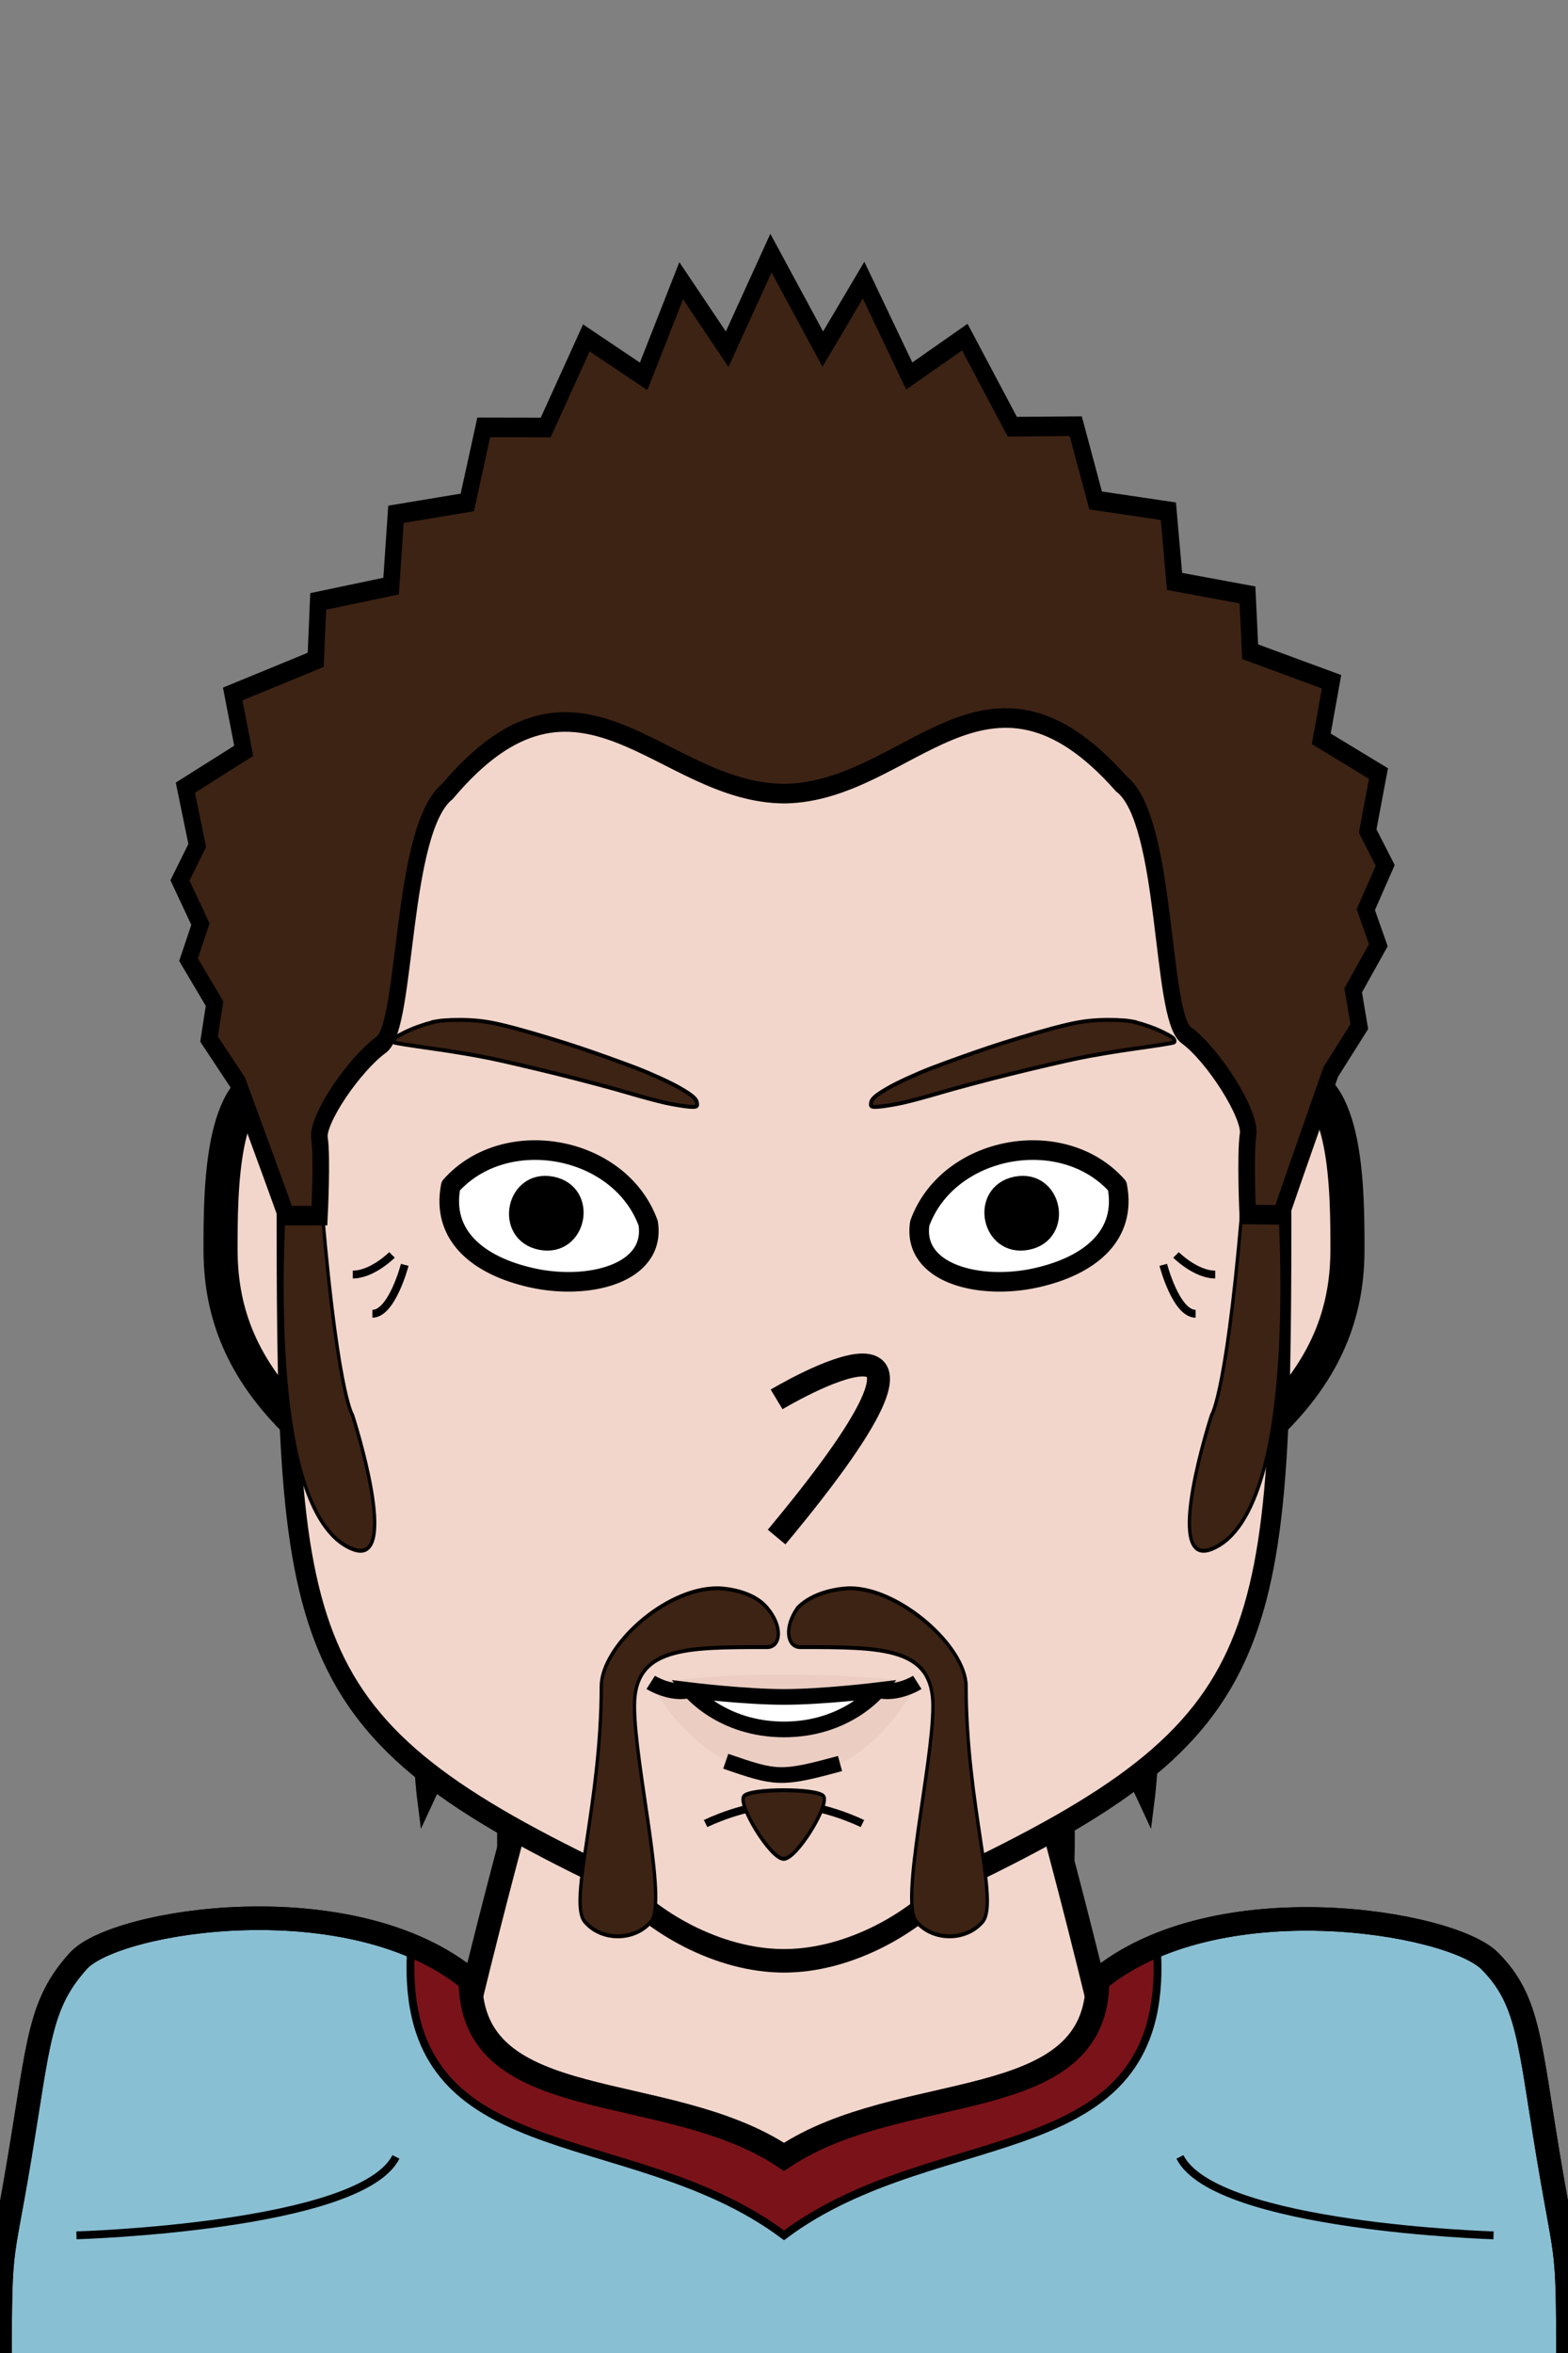 <svg xmlns="http://www.w3.org/2000/svg" version="1.2" baseProfile="tiny" width="100%" height="100%" viewBox="0 0 400 600" preserveAspectRatio="xMinYMin meet">
<rect x="0" y="0" width="400" height="600" fill="#808080" stroke="none"/>
<g transform="scale(0.846 1) translate(36.498 0)">
<path fill="#3D2314" stroke="#000" stroke-width="4" d="M59.75 313.8s-8.5 30.69-5.25 60.4c11.25-19.71 25-32.34 25-32.34S64.17 391.7 69.17 416.2c16.5-28 26.66-41.67 26.66-41.67S86.5 427.7 91.5 460.2c18-33 33.67-47.67 33.67-47.67s-14.3 40.12-8.3 75.12c21.5-46 81.38-32.85 81.38-32.85L196 325zm281.5 0s8.5 30.69 5.25 60.4c-11.25-19.71-25-32.34-25-32.34s15.33 49.84 10.33 74.34c-16.5-28-26.66-41.67-26.66-41.67s9.33 53.17 4.33 85.67c-18-33-33.67-47.67-33.67-47.67s14.3 40.12 8.3 75.12c-21.5-46-81.38-32.85-81.38-32.85L205 325z" class="shaggyBg"/>
</g>
<g transform="scale(1 1) translate(0 0)">
<path fill="#f2d6cb" stroke="#000" stroke-width="6" d="M10 600s-10-70 50-70c10 0 0-10 60-20 0 0 50-210 80-210s80 210 80 210c60 10 50 20 60 20 60 0 50 70 50 70"/><path d="M71 545s46.9-3 82.1 10M329 545s-46.9-3-82.1 10m77.1-18s5.5-7.5 22-7m-271 7s-5.5-7.5-22-7"/>
</g>
<g transform="scale(1 1) translate(0 0)">
<g stroke="#000"><path fill="#89bfd3" stroke-width="6" d="M120 505c0 35 50 25 80 45 30-20 80-10 80-45 30-25 90-15 100-5s10.07 20.41 15 50c5 30 5 20 5 60H0c0-40 0-29.59 5-59.59 4.93-29.59 5-39.38 15-50.41 9.5-10.48 70-20 100 5Z" class="footballPrimary"/><path fill="#7a1319" stroke-width="2" d="M120 505c0 35 50 25 80 45 30-20 80-10 80-45l15-10c5 60-55 45-95 75-40-30-100-15-95-75z" class="collarSecondary"/><path fill="none" stroke-width="6" d="M120 505c0 35 50 25 80 45 30-20 80-10 80-45 30-25 90-15 100-5s10.07 20.41 15 50c5 30 5 20 5 60H0c0-40 0-30 5-60 4.93-29.59 5-38.97 15-50 9.5-10.48 70-20 100 5Z" class="footballStroke"/><path fill="none" stroke-width="2" d="M19.5 570s72.5-2.11 81.5-20m280 20s-71-2.11-80-20" class="shp3"/></g>
</g>
<g transform="translate(32 290.6) scale(1.45 1.45) translate(-7.138 -10.676) translate(20.87 -3)">
<path fill="#f2d6cb" stroke="#000" stroke-width="6" d="M43 13S23 3 13 3 3 23 3 33s3 20 13 30 27-10 27-10z"/>
</g>
<g transform="translate(322 290.6) scale(-1.45 1.45) translate(-38.862 -10.676) translate(20.87 -3)">
<path fill="#f2d6cb" stroke="#000" stroke-width="6" d="M43 13S23 3 13 3 3 23 3 33s3 20 13 30 27-10 27-10z"/>
</g>
<g transform="scale(0.846 1) translate(36.407 0)">
<path fill="#f2d6cb" stroke="#000" stroke-width="6" d="M200 100c100 0 150 60 150 200 0 120 0 140-100 180-10 10-30 20-50 20s-40-10-50-20C50 440 50 420 50 300c0-140 50-200 150-200Z" class="head"/><path fill="rgba(0,0,0,0)" d="M60 300H50c0-140 50-200 150-200s150 60 150 200h-10v-10c0-5-10-20-15-25s-5-55-15-65c-40-40-60 0-110 0s-70-40-110 0c-10 10-10 60-15 65s-15 20-15 25z" class="headShave"/><path fill="rgba(0,0,0,0)" d="M200 410c30 0 50 10 50 10 30 0 90-15 90-120h10c0 120 0 140-100 180-13.13 5.25-30 20-50 20s-36.87-14.75-50-20C50 440 50 420 50 300h10c0 105 60 120 90 120 0 0 20-10 50-10" class="faceShave"/>
</g>
<g>
<path fill="none" stroke="#000" stroke-width="2" d="M300 320s5 5 10 5m-13.25-2.47S300 335 305 335m-205-15s-5 5-10 5m13.25-2.47S100 335 95 335" class="eyeline2"/>
</g>
<g>
<path fill="none" stroke="#000" stroke-width="2" d="M180 465s10-5 20-5 20 5 20 5"/>
</g>
<g transform="scale(0.846 1) translate(36.316 0)">
<path fill="#3D2314" stroke="#000" d="M205 420c-4 0-5-5-.8-10 5.8-5 15.8-5 15.8-5 15 0 35 15 35 25 0 30 10 55 5 60s-15 5-20 0 5-40 5-55-15-15-40-15Zm-10 0c4 0 5-5 0-10s-15-5-15-5c-16 0-35 15-35 25 0 30-10 55-5 60s15 5 20 0-5-40-5-55 15-15 40-15Zm-7 38c2-2 22-2 24 0s-8 16-12 16-14-14-12-16ZM60 300H50s-8.85 85.38 20 95c15 5 0-34.1 0-34.1S65 355 60 300Zm279 0h10s8.85 85.38-20 95c-15 5 0-34.1 0-34.1s5-5.9 10-60.9Z"/>
</g>
<g transform="translate(-120.298 -23.177) rotate(11 260.298 333.177)">
<path d="M259.01 349.54c-13.866-.398-24.71-6.089-24.71-19.05 10.7-18.063 40.386-18.358 51.25-.275 4.415 12.208-11.607 19.753-26.54 19.325" style="fill:#fff;stroke:#000;stroke-linecap:round;stroke-linejoin:round;stroke-width:5"/><path d="M259.552 325.177c-10 0-10 15 0 15s10-15 0-15" style="fill:#000;stroke:#000;stroke-linecap:round;stroke-linejoin:round;stroke-width:4"/>
</g>
<g transform="translate(-0.298 -23.177) rotate(-11 260.298 333.177) scale(-1 1) translate(-520.595 0)">
<path d="M259.01 349.54c-13.866-.398-24.71-6.089-24.71-19.05 10.7-18.063 40.386-18.358 51.25-.275 4.415 12.208-11.607 19.753-26.54 19.325" style="fill:#fff;stroke:#000;stroke-linecap:round;stroke-linejoin:round;stroke-width:5"/><path d="M259.552 325.177c-10 0-10 15 0 15s10-15 0-15" style="fill:#000;stroke:#000;stroke-linecap:round;stroke-linejoin:round;stroke-width:4"/>
</g>
<g transform="translate(97.204 252.5) rotate(14 42.796 17.5)">
<path fill="#3D2314" stroke="#000" d="M12.93 15.05c-1.51.67-4.18 2.29-5.94 3.61s-3.38 2.8-3.61 3.29c-.22.49-.16.96.13 1.04.3.08 4.44-.28 9.21-.79 4.77-.52 11.58-1.06 15.13-1.21s11.63-.28 17.94-.29c6.32-.01 14.56.12 18.32.29 3.75.17 8.39.25 10.29.19 1.91-.05 4.56-.27 5.89-.47 2.09-.32 2.33-.53 1.84-1.57-.42-.91-1.74-1.55-5.18-2.53-2.54-.73-7.86-1.72-11.83-2.22-3.97-.49-10.99-1.19-15.6-1.55-4.62-.36-11.91-.72-16.22-.81-6.13-.11-8.91.06-12.73.83-2.69.53-6.13 1.52-7.64 2.19Z"/>
</g>
<g transform="translate(217.204 252.5) rotate(-14 42.796 17.5) scale(-1 1) translate(-85.593 0)">
<path fill="#3D2314" stroke="#000" d="M12.93 15.05c-1.51.67-4.18 2.29-5.94 3.61s-3.38 2.8-3.61 3.29c-.22.49-.16.96.13 1.04.3.08 4.44-.28 9.21-.79 4.77-.52 11.58-1.06 15.13-1.21s11.63-.28 17.94-.29c6.32-.01 14.56.12 18.32.29 3.75.17 8.39.25 10.29.19 1.91-.05 4.56-.27 5.89-.47 2.09-.32 2.33-.53 1.84-1.57-.42-.91-1.74-1.55-5.18-2.53-2.54-.73-7.86-1.72-11.83-2.22-3.97-.49-10.99-1.19-15.6-1.55-4.62-.36-11.91-.72-16.22-.81-6.13-.11-8.91.06-12.73.83-2.69.53-6.13 1.52-7.64 2.19Z"/>
</g>
<g transform="translate(165 425.995) scale(-1 1) translate(-70 0)">
<path d="M1 3s11-1.86 34-2C51.67.9 69 3 69 3S57.67 26.31 35 27C12.68 27.68 1 3 1 3" style="opacity:.05;mix-blend-mode:multiply;fill:#501414"/><path d="M11 5s14 1.71 24 1.71S59 5 59 5s-8 10-24 10S11 5 11 5" style="fill:#fff"/><path d="M11 5s14 1.71 24 1.71S59 5 59 5s-8 10-24 10S11 5 11 5ZM1 3s5 3.19 10 2m58-2s-5 3.19-10 2M20.71 23.69c15.15 4.14 16.29 3.86 29.15-.57" style="fill:none;stroke:#000;stroke-width:4"/>
</g>
<g transform="translate(160 318.75) scale(1.17 1.17) translate(-7.426 -7.447)">
<path fill="#f2d6cb" stroke="#000" stroke-width="5" d="M40 40s50-30 0 30"/>
</g>
<g transform="scale(0.846 1) translate(36.341 0)">
<path fill="#3D2314" stroke="#000" stroke-width="5" d="m59.99 309.97-9.99.02s-1.98-4.71-4.04-9.48l-10.6-24.48-8.66-11.07 1.65-9.05-7.84-11.2 3.59-9.06-6.17-11.15 5.2-8.9-3.58-14.75 17.6-9.39-3.32-14.5 25.03-8.7.75-14.9 21.98-3.91 1.47-18.31 21.51-3.02 4.96-19.14 18.68.03 12.26-22.85 17.27 9.82 11.33-24.4 13.86 17.48 13.2-24.51 15.63 24.47 12.3-17.59 13.77 24.45 16.76-9.92 14.31 22.84 19.14-.12 5.99 18.93 21.94 2.75 1.86 17.9 21.99 3.44.81 14.49 24.54 7.65-3.1 14.55 17.26 8.86-3.27 14.66 5.29 8.76-5.85 11.28 3.78 9.07-7.58 11.5 1.84 9.27-8.62 11.57-10.78 26.06c-2.15 5.19-4.22 10.36-4.22 10.36l-10.03-.1s-.79-15.25.11-20.4c.94-5.15-10.68-20.44-18.68-25.35-7.86-4.87-5.4-54.81-19.55-64.07-40.62-38.86-63.64 1.89-101.31 2.51-37.75.06-61.8-40.78-101.89-.55-14.3 9.72-11.99 59.64-19.91 64.54-8.01 4.91-19.57 19.04-18.66 23.92.87 4.84-.01 19.69-.01 19.69Z"/>
</g>
</svg>